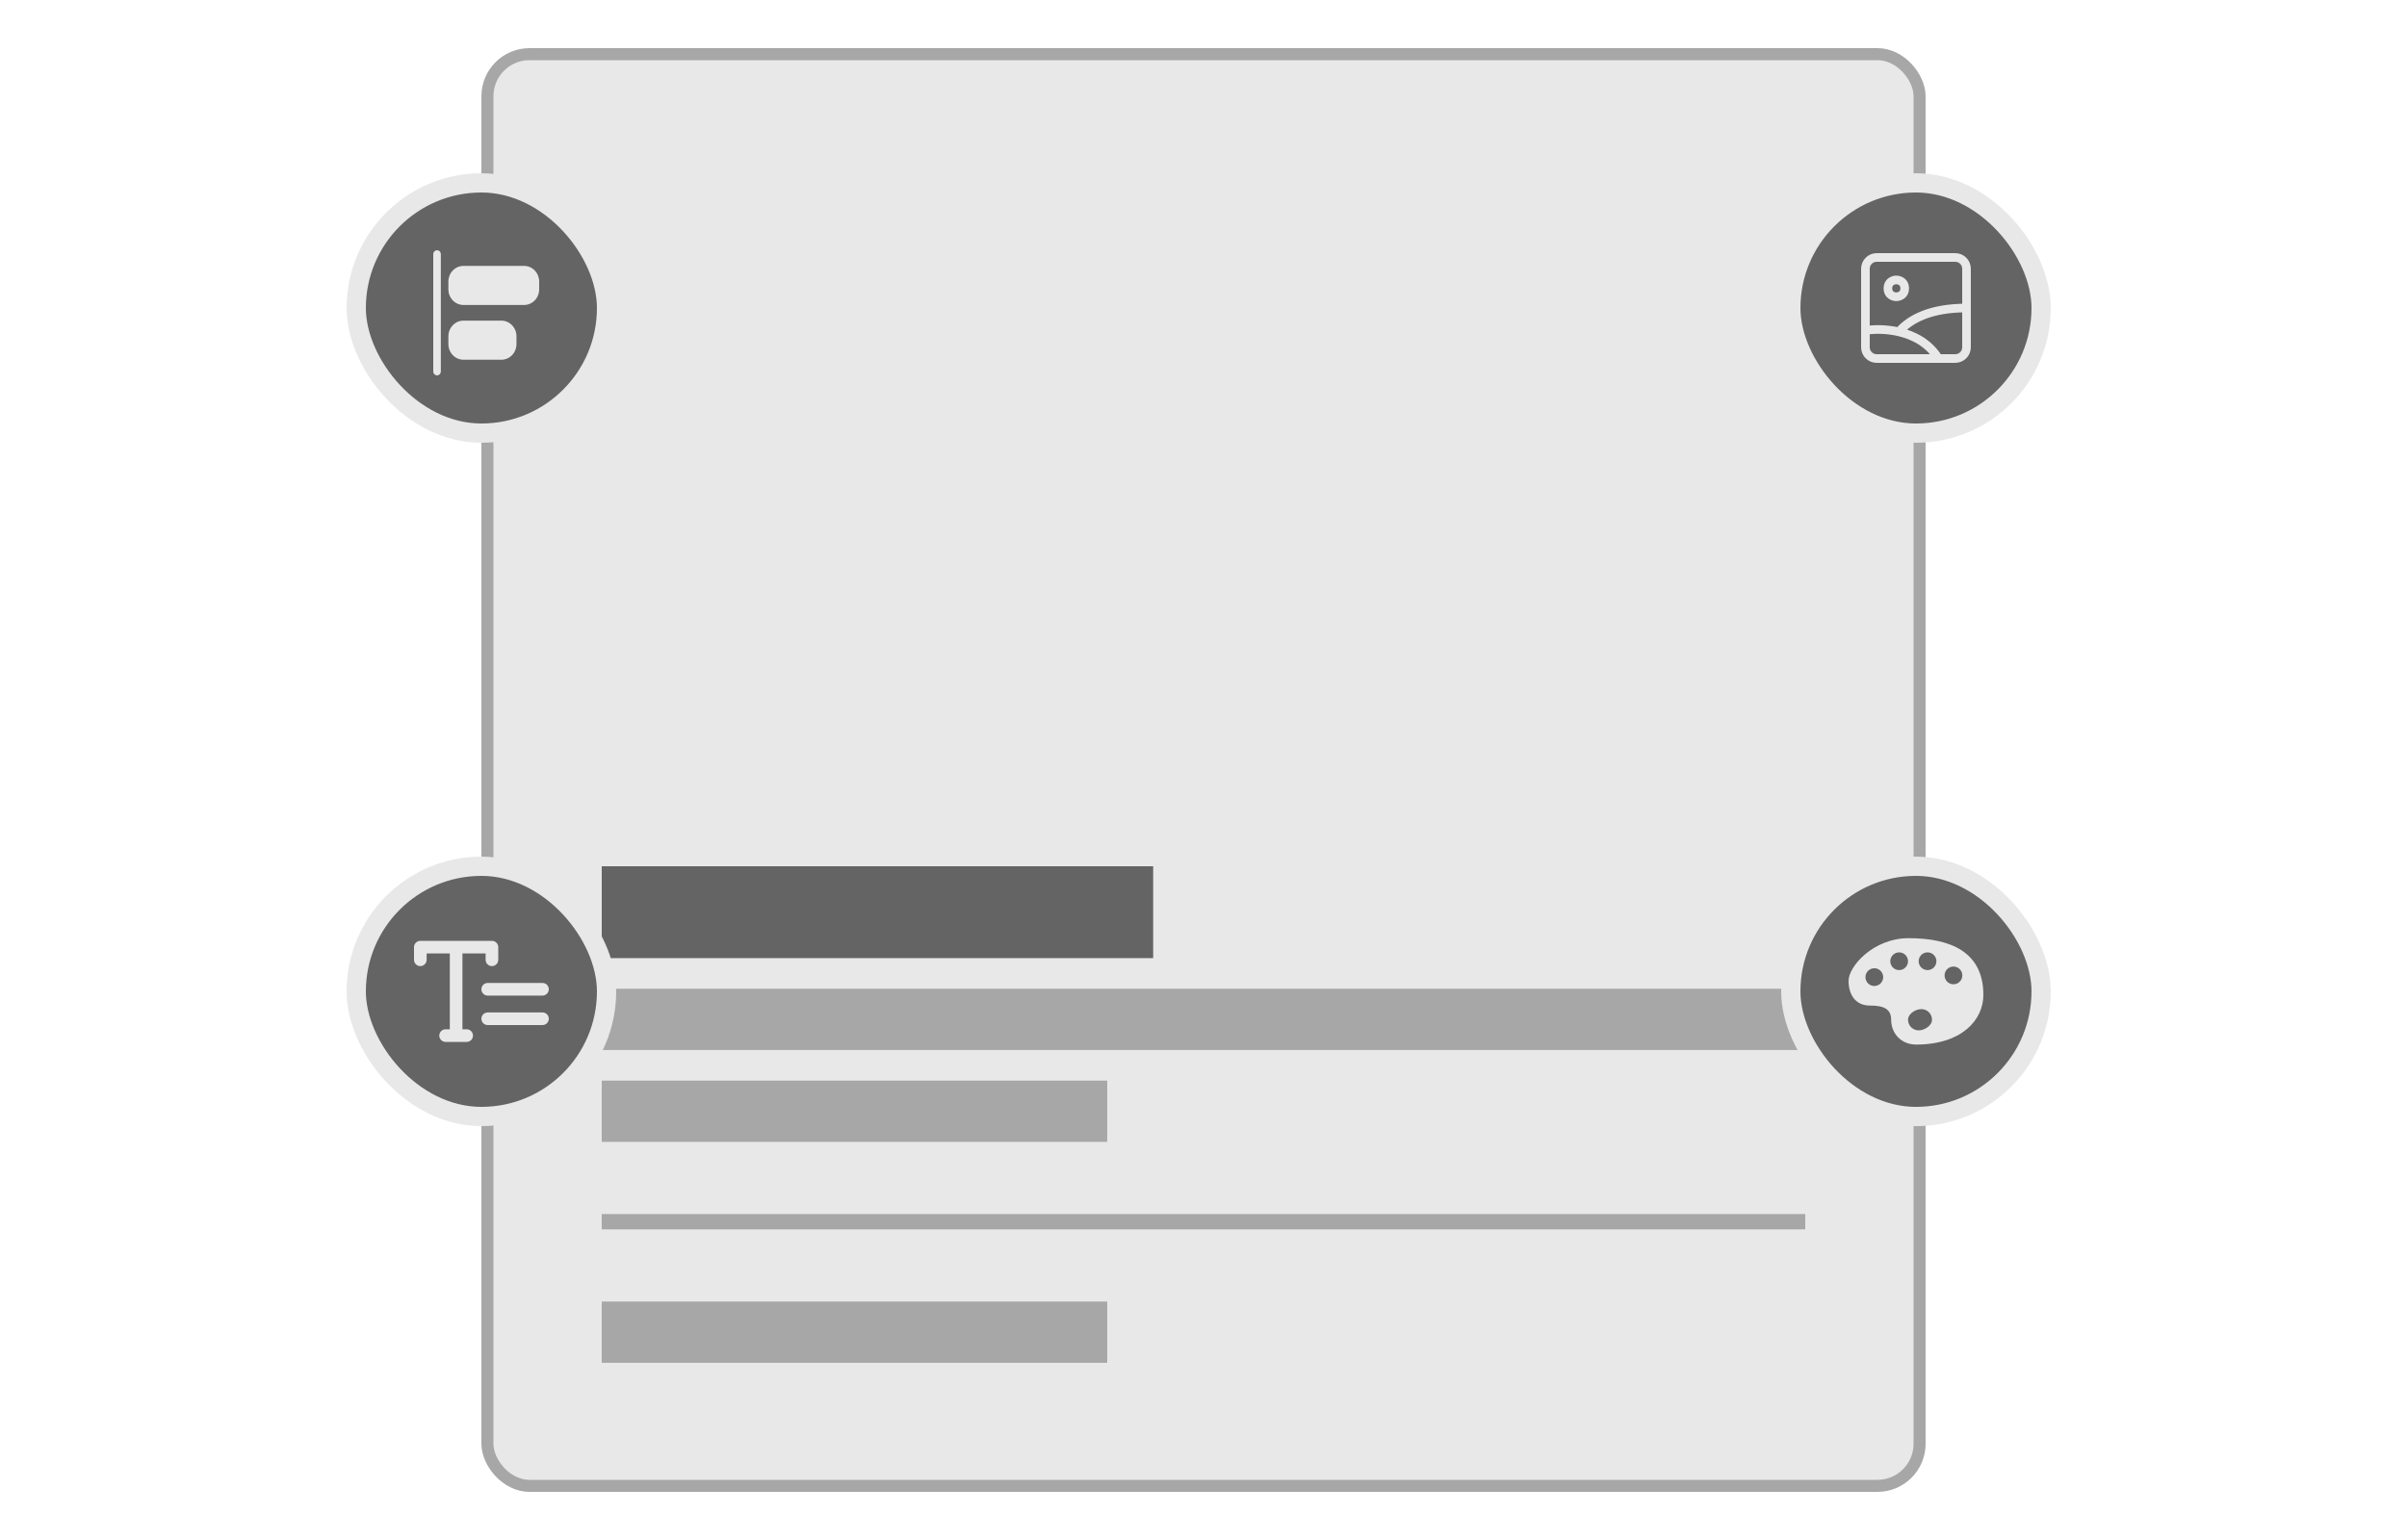 <svg width="250" height="160" viewBox="0 0 250 160" fill="none" xmlns="http://www.w3.org/2000/svg">
<rect x="50.625" y="5.625" width="148.75" height="148.75" rx="4.375" fill="#E8E8E8"/>
<rect x="50.625" y="5.625" width="148.75" height="148.75" rx="4.375" stroke="#A7A7A7" stroke-width="1.25"/>
<rect x="62.5" y="90" width="57.273" height="9.545" fill="#646464"/>
<rect x="62.5" y="102.727" width="125" height="6.364" fill="#A7A7A7"/>
<rect x="62.5" y="112.273" width="52.5" height="6.364" fill="#A7A7A7"/>
<rect x="62.5" y="126.136" width="125" height="1.591" fill="#A7A7A7"/>
<rect x="62.5" y="135.227" width="52.5" height="6.364" fill="#A7A7A7"/>
<rect x="186" y="19" width="26" height="26" rx="13" fill="#646464" stroke="#E8E8E8" stroke-width="2"/>
<path d="M204.25 32V27.917C204.25 27.607 204.127 27.311 203.908 27.092C203.689 26.873 203.393 26.75 203.083 26.75H194.917C194.607 26.75 194.311 26.873 194.092 27.092C193.873 27.311 193.75 27.607 193.75 27.917V34.333M204.25 32V36.083C204.25 36.393 204.127 36.69 203.908 36.908C203.689 37.127 203.393 37.25 203.083 37.25H201.333M204.25 32C200.492 32 198.355 33.158 197.218 34.475M193.75 34.333V36.083C193.75 36.393 193.873 36.69 194.092 36.908C194.311 37.127 194.607 37.25 194.917 37.25H201.333M193.75 34.333C194.568 34.197 195.872 34.162 197.218 34.475M201.333 37.25C200.339 35.635 198.751 34.83 197.218 34.475M196.958 29.083C196.667 29.083 196.083 29.258 196.083 29.958C196.083 30.658 196.667 30.833 196.958 30.833C197.25 30.833 197.833 30.658 197.833 29.958C197.833 29.258 197.25 29.083 196.958 29.083Z" stroke="#E8E8E8" stroke-width="0.896" stroke-linecap="round" stroke-linejoin="round"/>
<rect x="37" y="90" width="26" height="26" rx="13" fill="#646464" stroke="#E8E8E8" stroke-width="2"/>
<path fill-rule="evenodd" clip-rule="evenodd" d="M43.656 97.75C43.482 97.75 43.315 97.819 43.192 97.942C43.069 98.065 43 98.232 43 98.406V99.719C43 99.893 43.069 100.06 43.192 100.183C43.315 100.306 43.482 100.375 43.656 100.375C43.83 100.375 43.997 100.306 44.12 100.183C44.243 100.06 44.312 99.893 44.312 99.719V99.062H46.719V106.938H46.281C46.107 106.938 45.94 107.007 45.817 107.13C45.694 107.253 45.625 107.42 45.625 107.594C45.625 107.768 45.694 107.935 45.817 108.058C45.94 108.181 46.107 108.25 46.281 108.25H48.469C48.643 108.25 48.81 108.181 48.933 108.058C49.056 107.935 49.125 107.768 49.125 107.594C49.125 107.42 49.056 107.253 48.933 107.13C48.81 107.007 48.643 106.938 48.469 106.938H48.031V99.062H50.438V99.719C50.438 99.893 50.507 100.06 50.63 100.183C50.753 100.306 50.92 100.375 51.094 100.375C51.268 100.375 51.435 100.306 51.558 100.183C51.681 100.06 51.75 99.893 51.75 99.719V98.406C51.75 98.232 51.681 98.065 51.558 97.942C51.435 97.819 51.268 97.75 51.094 97.75H43.656ZM50 102.781C50 102.607 50.069 102.44 50.192 102.317C50.315 102.194 50.482 102.125 50.656 102.125H56.344C56.518 102.125 56.685 102.194 56.808 102.317C56.931 102.44 57 102.607 57 102.781C57 102.955 56.931 103.122 56.808 103.245C56.685 103.368 56.518 103.438 56.344 103.438H50.656C50.482 103.438 50.315 103.368 50.192 103.245C50.069 103.122 50 102.955 50 102.781ZM50 105.844C50 105.67 50.069 105.503 50.192 105.38C50.315 105.257 50.482 105.188 50.656 105.188H56.344C56.518 105.188 56.685 105.257 56.808 105.38C56.931 105.503 57 105.67 57 105.844C57 106.018 56.931 106.185 56.808 106.308C56.685 106.431 56.518 106.5 56.344 106.5H50.656C50.482 106.5 50.315 106.431 50.192 106.308C50.069 106.185 50 106.018 50 105.844Z" fill="#E8E8E8"/>
<rect x="37" y="19" width="26" height="26" rx="13" fill="#646464" stroke="#E8E8E8" stroke-width="2"/>
<path d="M45.393 26C45.289 26 45.189 26.043 45.115 26.119C45.041 26.195 45 26.299 45 26.406V38.594C45 38.702 45.041 38.805 45.115 38.881C45.189 38.957 45.289 39 45.393 39C45.497 39 45.597 38.957 45.671 38.881C45.744 38.805 45.786 38.702 45.786 38.594V26.406C45.786 26.299 45.744 26.195 45.671 26.119C45.597 26.043 45.497 26 45.393 26ZM48.143 33.312C47.726 33.312 47.326 33.484 47.032 33.788C46.737 34.093 46.571 34.507 46.571 34.938V35.75C46.571 36.181 46.737 36.594 47.032 36.899C47.326 37.204 47.726 37.375 48.143 37.375H52.071C52.488 37.375 52.888 37.204 53.183 36.899C53.477 36.594 53.643 36.181 53.643 35.75V34.938C53.643 34.507 53.477 34.093 53.183 33.788C52.888 33.484 52.488 33.312 52.071 33.312H48.143ZM46.571 29.25C46.571 28.819 46.737 28.406 47.032 28.101C47.326 27.796 47.726 27.625 48.143 27.625H54.429C54.845 27.625 55.245 27.796 55.54 28.101C55.834 28.406 56 28.819 56 29.25V30.062C56 30.494 55.834 30.907 55.54 31.212C55.245 31.516 54.845 31.688 54.429 31.688H48.143C47.726 31.688 47.326 31.516 47.032 31.212C46.737 30.907 46.571 30.494 46.571 30.062V29.25Z" fill="#E8E8E8"/>
<rect x="186" y="90" width="26" height="26" rx="13" fill="#646464" stroke="#E8E8E8" stroke-width="2"/>
<path d="M198.237 97.473C194.553 97.473 192 100.42 192 101.894C192 103.368 192.737 104.473 194.21 104.473C195.683 104.473 196.421 104.842 196.421 105.946C196.421 107.42 197.526 108.526 199 108.526C203.789 108.526 206 105.946 206 103.368C206 98.946 202.658 97.473 198.237 97.473ZM197.253 98.947C197.374 98.947 197.494 98.97 197.606 99.017C197.718 99.063 197.819 99.131 197.905 99.216C197.99 99.302 198.058 99.403 198.105 99.515C198.151 99.627 198.175 99.747 198.175 99.868C198.175 99.989 198.151 100.109 198.105 100.22C198.058 100.332 197.99 100.434 197.905 100.519C197.819 100.605 197.718 100.673 197.606 100.719C197.494 100.765 197.374 100.789 197.253 100.789C197.009 100.789 196.775 100.692 196.602 100.519C196.429 100.347 196.332 100.112 196.332 99.868C196.332 99.623 196.429 99.389 196.602 99.216C196.775 99.043 197.009 98.947 197.253 98.947ZM200.201 98.947C200.322 98.947 200.441 98.97 200.553 99.017C200.665 99.063 200.767 99.131 200.852 99.216C200.938 99.302 201.006 99.403 201.052 99.515C201.098 99.627 201.122 99.747 201.122 99.868C201.122 99.989 201.098 100.109 201.052 100.22C201.006 100.332 200.938 100.434 200.852 100.519C200.767 100.605 200.665 100.673 200.553 100.719C200.441 100.765 200.322 100.789 200.201 100.789C199.956 100.789 199.722 100.692 199.549 100.519C199.376 100.347 199.279 100.112 199.279 99.868C199.279 99.623 199.376 99.389 199.549 99.216C199.722 99.043 199.956 98.947 200.201 98.947ZM202.868 100.42C202.991 100.417 203.113 100.439 203.228 100.483C203.343 100.528 203.447 100.595 203.535 100.681C203.624 100.767 203.694 100.87 203.742 100.983C203.789 101.097 203.814 101.218 203.814 101.341C203.814 101.465 203.789 101.586 203.742 101.7C203.694 101.813 203.624 101.916 203.535 102.002C203.447 102.087 203.343 102.155 203.228 102.2C203.113 102.244 202.991 102.266 202.868 102.262C202.628 102.256 202.4 102.156 202.233 101.984C202.065 101.812 201.971 101.582 201.971 101.341C201.971 101.101 202.065 100.871 202.233 100.699C202.4 100.527 202.628 100.427 202.868 100.42ZM194.675 100.597C194.919 100.597 195.153 100.694 195.326 100.867C195.499 101.04 195.596 101.274 195.596 101.518C195.596 101.763 195.499 101.997 195.326 102.17C195.153 102.343 194.919 102.44 194.675 102.44C194.43 102.44 194.196 102.343 194.023 102.17C193.85 101.997 193.753 101.763 193.753 101.518C193.753 101.274 193.85 101.04 194.023 100.867C194.196 100.694 194.43 100.597 194.675 100.597ZM199.56 104.842C200.17 104.842 200.665 105.336 200.665 105.946C200.665 106.557 199.89 107.052 199.28 107.052C198.987 107.052 198.706 106.935 198.498 106.728C198.291 106.521 198.175 106.24 198.175 105.946C198.175 105.336 198.949 104.842 199.56 104.842Z" fill="#E8E8E8"/>
</svg>
